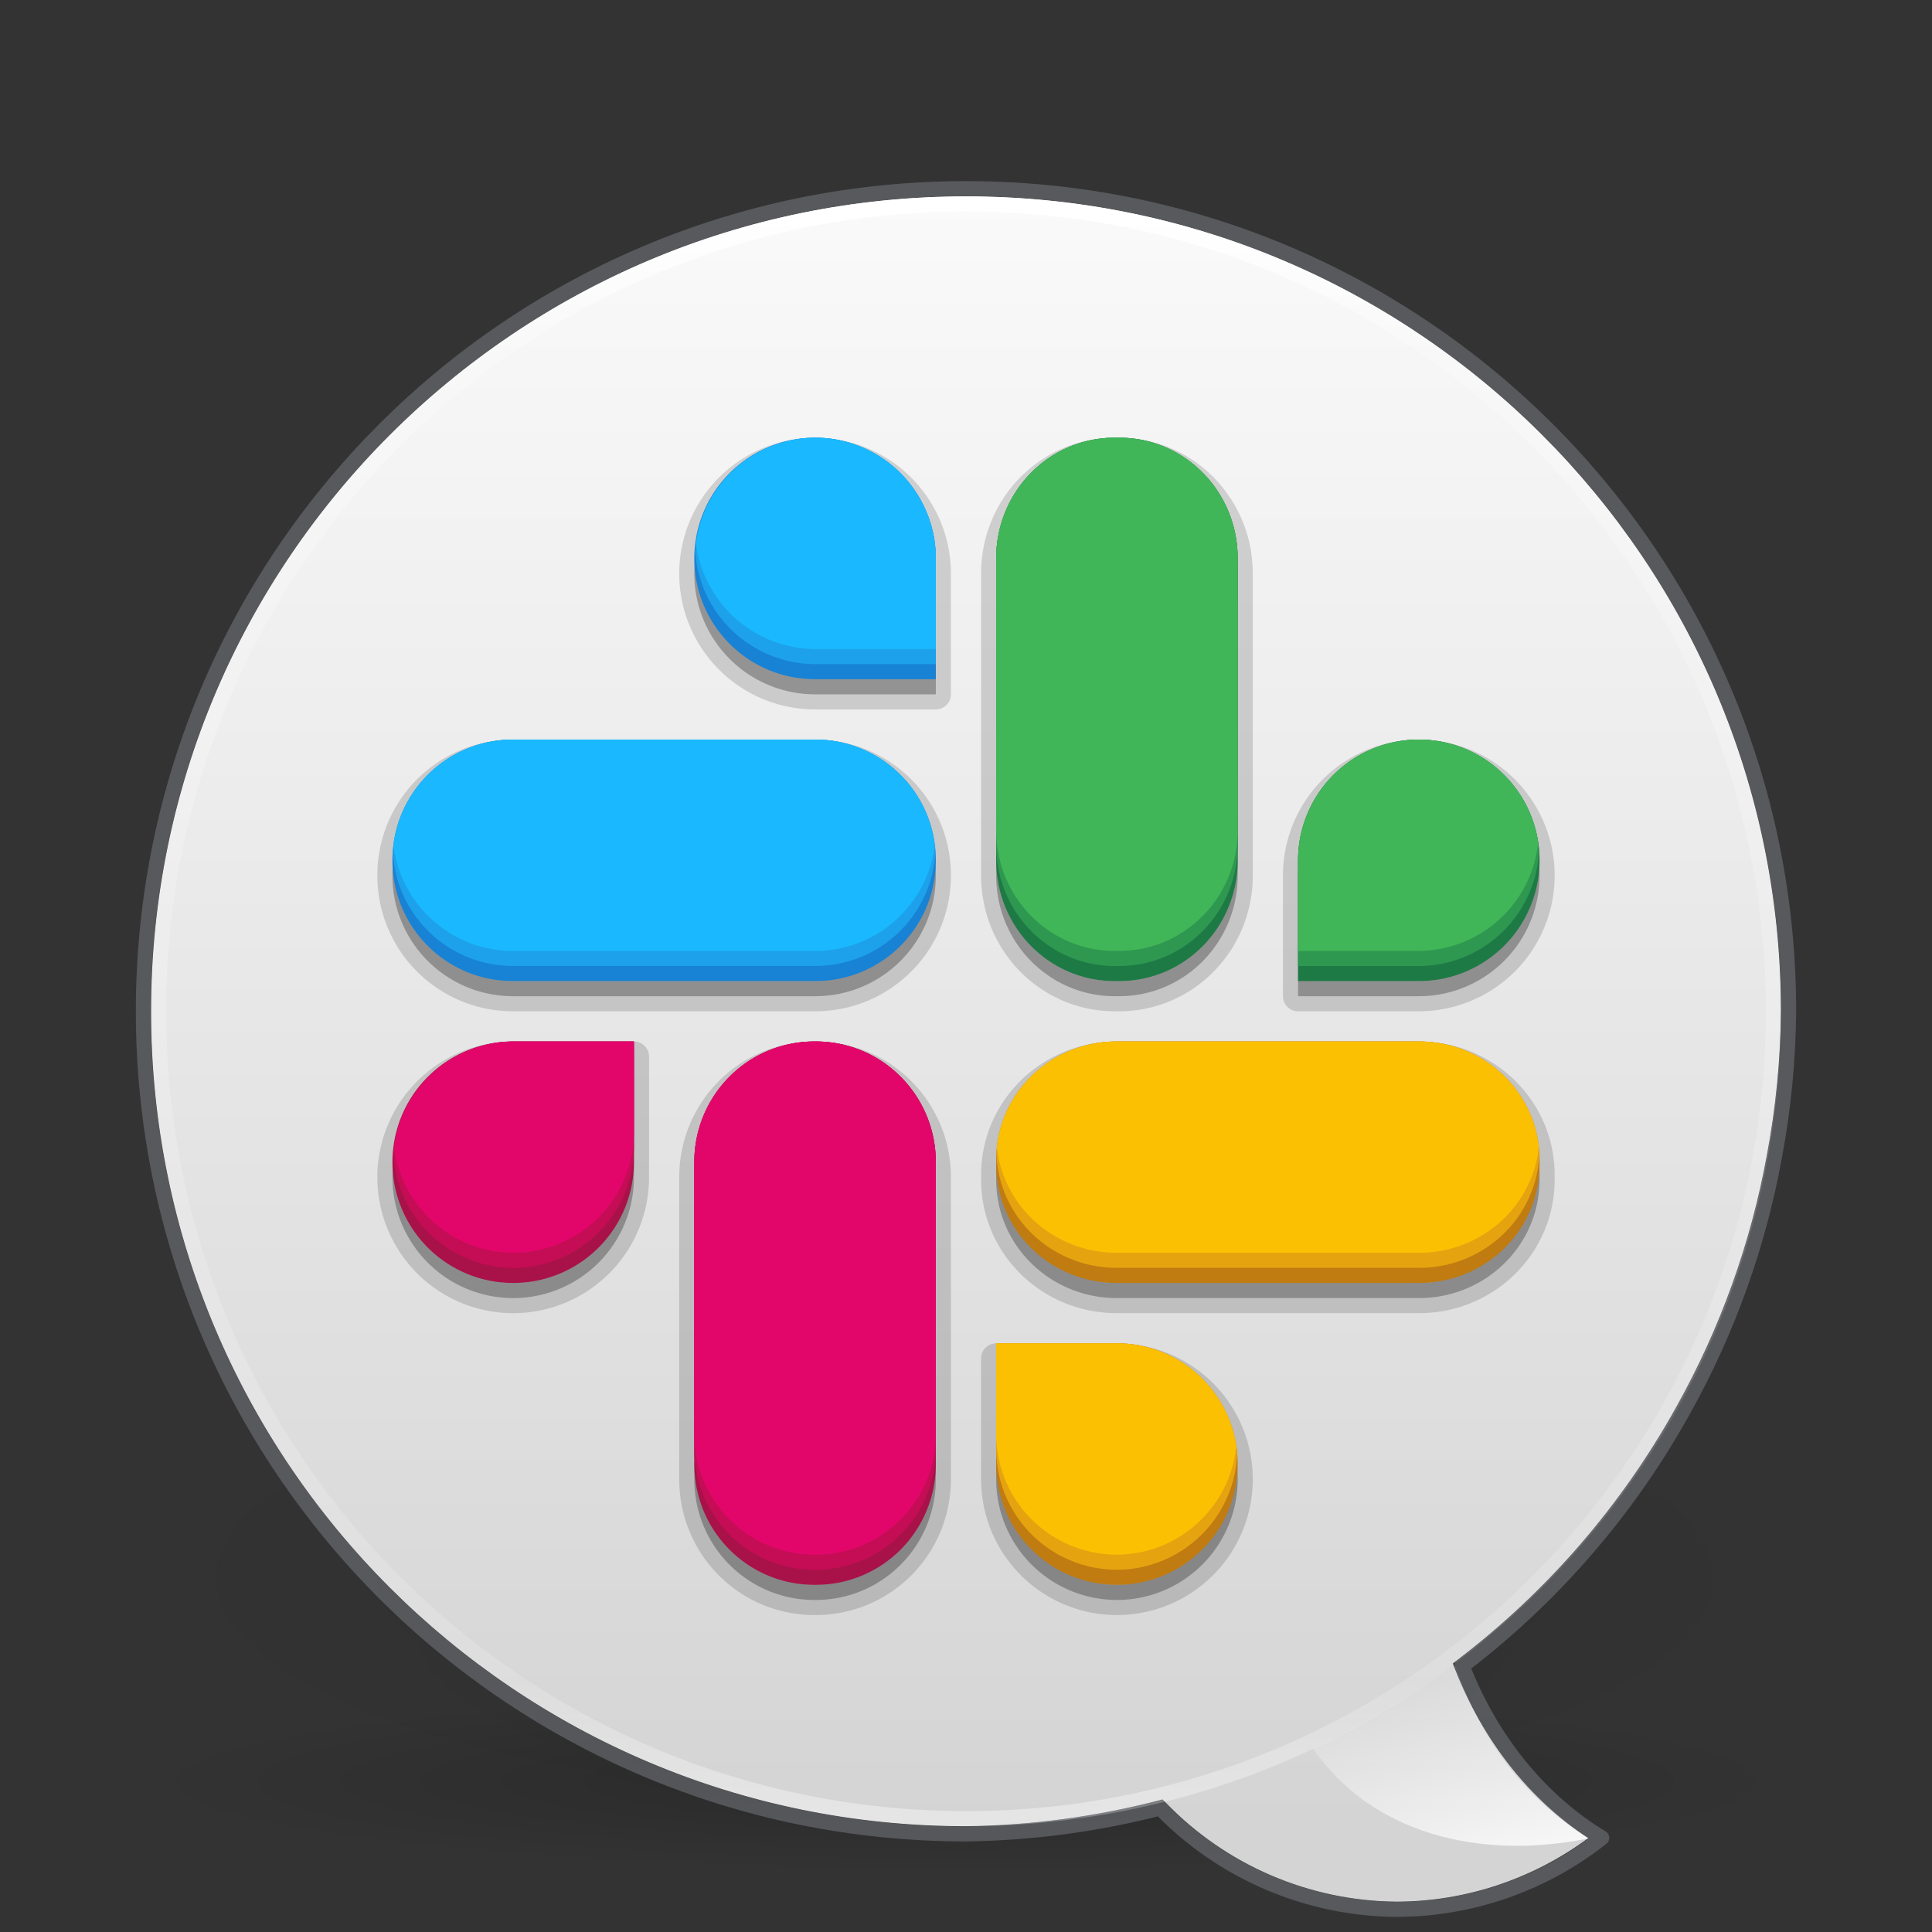<?xml version="1.0" encoding="UTF-8" standalone="no"?>
<svg
   width="128"
   height="128"
   viewBox="0 0 128 128"
   fill="none"
   version="1.1"
   id="svg4"
   xml:space="preserve"
   sodipodi:docname="slack.svg"
   inkscape:version="1.4 (e7c3feb100, 2024-10-09)"
   xmlns:inkscape="http://www.inkscape.org/namespaces/inkscape"
   xmlns:sodipodi="http://sodipodi.sourceforge.net/DTD/sodipodi-0.dtd"
   xmlns:xlink="http://www.w3.org/1999/xlink"
   xmlns="http://www.w3.org/2000/svg"
   xmlns:svg="http://www.w3.org/2000/svg"><rect x="0" y="0" width="128" height="128" fill="#333333" stroke="none"/><sodipodi:namedview
     id="namedview1"
     pagecolor="#ffffff"
     bordercolor="#000000"
     borderopacity="0.25"
     inkscape:showpageshadow="2"
     inkscape:pageopacity="0.0"
     inkscape:pagecheckerboard="0"
     inkscape:deskcolor="#d1d1d1"
     showgrid="false"
     inkscape:zoom="2.185"
     inkscape:cx="60.411899"
     inkscape:cy="46.453089"
     inkscape:current-layer="svg4"><inkscape:page
       x="0"
       y="0"
       width="128"
       height="128"
       id="page2"
       margin="0"
       bleed="0" /><inkscape:grid
       id="grid2"
       units="px"
       originx="-138"
       originy="0"
       spacingx="0.5"
       spacingy="0.5"
       empcolor="#0099e5"
       empopacity="0.302"
       color="#0099e5"
       opacity="0.078"
       empspacing="2"
       enabled="true"
       visible="false" /></sodipodi:namedview><defs
     id="defs4"><inkscape:path-effect
       effect="offset"
       id="path-effect2"
       is_visible="true"
       lpeversion="1.3"
       linejoin_type="miter"
       unit="px"
       offset="-0.5"
       miter_limit="4"
       attempt_force_join="false"
       update_on_knot_move="true" /><linearGradient
       id="linearGradient3688-166-749-654"><stop
         offset="0"
         style="stop-color:#181818;stop-opacity:1"
         id="stop3088" /><stop
         offset="1"
         style="stop-color:#181818;stop-opacity:0"
         id="stop3090" /></linearGradient><linearGradient
       id="linearGradient3702-501-757-795"><stop
         offset="0"
         style="stop-color:#181818;stop-opacity:0"
         id="stop3100" /><stop
         offset="0.5"
         style="stop-color:#181818;stop-opacity:1"
         id="stop3102" /><stop
         offset="1"
         style="stop-color:#181818;stop-opacity:0"
         id="stop3104" /></linearGradient><linearGradient
       id="linearGradient4113"><stop
         id="stop4115"
         style="stop-color:#000000;stop-opacity:1"
         offset="0" /><stop
         id="stop4117"
         style="stop-color:#000000;stop-opacity:0"
         offset="1" /></linearGradient><linearGradient
       gradientTransform="matrix(2.73,0,0,2.73,-1.514,1.487)"
       gradientUnits="userSpaceOnUse"
       xlink:href="#linearGradient3924-776"
       id="linearGradient3159"
       y2="42.5"
       x2="24"
       y1="5.5"
       x1="24" /><linearGradient
       id="linearGradient3924-776"><stop
         offset="0"
         style="stop-color:#ffffff;stop-opacity:1"
         id="stop3124" /><stop
         offset="0.088"
         style="stop-color:#ffffff;stop-opacity:0.235"
         id="stop3126" /><stop
         offset="0.911"
         style="stop-color:#ffffff;stop-opacity:0.157"
         id="stop3128" /><stop
         offset="1"
         style="stop-color:#ffffff;stop-opacity:0.392"
         id="stop3130" /></linearGradient><radialGradient
       gradientTransform="matrix(2.004,0,0,1.4,27.988,-17.4)"
       gradientUnits="userSpaceOnUse"
       xlink:href="#linearGradient3688-166-749-654"
       id="radialGradient2455-1"
       fy="43.5"
       fx="4.993"
       r="2.5"
       cy="43.5"
       cx="4.993" /><radialGradient
       gradientTransform="matrix(2.004,0,0,1.4,-20.012,-104.4)"
       gradientUnits="userSpaceOnUse"
       xlink:href="#linearGradient3688-166-749-654"
       id="radialGradient2457-5"
       fy="43.5"
       fx="4.993"
       r="2.5"
       cy="43.5"
       cx="4.993" /><linearGradient
       gradientUnits="userSpaceOnUse"
       xlink:href="#linearGradient3702-501-757-795"
       id="linearGradient2459-7"
       y2="39.999"
       x2="25.058"
       y1="47.028"
       x1="25.058" /><radialGradient
       gradientTransform="matrix(1.556,0,0,0.17,70.27,102.13)"
       gradientUnits="userSpaceOnUse"
       xlink:href="#linearGradient4113"
       id="radialGradient4377"
       fy="93.468"
       fx="-4.029"
       r="35.338"
       cy="93.468"
       cx="-4.029" /><style
       id="style1">.g{fill:#000;}.g,.h,.i{stroke-width:0px;}.h{fill:url(#e);}.i{fill:#fff;}</style><linearGradient
       xlink:href="#linearGradient4-5"
       id="linearGradient4"
       x1="66"
       y1="16"
       x2="66"
       y2="118.5"
       gradientUnits="userSpaceOnUse" /><style
       id="style1-6">.cls-1{fill:#fff;}</style><linearGradient
       id="linearGradient4-5"><stop
         style="stop-color:#fafafa;stop-opacity:1;"
         offset="0"
         id="stop4" /><stop
         style="stop-color:#d4d4d4;stop-opacity:1;"
         offset="1"
         id="stop5" /></linearGradient><style
       id="style1-1">.g{fill:#000;}.g,.h,.i{stroke-width:0px;}.h{fill:url(#e);}.i{fill:#fff;}</style><style
       id="style1-6-2">.cls-1{fill:#fff;}</style><style
       id="style1-67">.cls-1{fill:#fff;}</style><linearGradient
       id="linearGradient29"><stop
         style="stop-color:#ffffff;stop-opacity:1;"
         offset="0"
         id="stop29" /><stop
         style="stop-color:#ffffff;stop-opacity:0;"
         offset="1"
         id="stop30" /></linearGradient><linearGradient
       id="linearGradient12"><stop
         id="stop8"
         style="stop-color:#ffffff;stop-opacity:1"
         offset="0" /><stop
         id="stop9"
         style="stop-color:#ffffff;stop-opacity:0.235"
         offset="0.08" /><stop
         id="stop10"
         style="stop-color:#ffffff;stop-opacity:0.157"
         offset="0.92" /><stop
         id="stop11"
         style="stop-color:#ffffff;stop-opacity:0.392"
         offset="1" /></linearGradient><linearGradient
       id="linearGradient2"><stop
         style="stop-color:#5865f2;stop-opacity:1;"
         offset="0"
         id="stop3-3" /><stop
         style="stop-color:#1f30f4;stop-opacity:1;"
         offset="1"
         id="stop4-5" /></linearGradient><radialGradient
       gradientTransform="matrix(1.556,0,0,0.17,70.27,102.13)"
       gradientUnits="userSpaceOnUse"
       xlink:href="#linearGradient4113"
       id="radialGradient4377-5"
       fy="93.468"
       fx="-4.029"
       r="35.338"
       cy="93.468"
       cx="-4.029" /><style
       id="style1-62">.g{fill:#000;}.g,.h,.i{stroke-width:0px;}.h{fill:url(#e);}.i{fill:#fff;}</style><style
       id="style1-6-9">.cls-1{fill:#fff;}</style><radialGradient
       xlink:href="#linearGradient4113"
       id="radialGradient4"
       gradientUnits="userSpaceOnUse"
       gradientTransform="matrix(0.382,7.5555777e-8,-1.8372241e-8,0.112,-5.925,36.336)"
       cx="99.189"
       cy="185.297"
       fx="99.189"
       fy="185.297"
       r="62.769" /><radialGradient
       xlink:href="#linearGradient4113"
       id="radialGradient5"
       gradientUnits="userSpaceOnUse"
       gradientTransform="matrix(0.255,5.3967361e-8,-1.2248161e-8,0.08,6.716,44.241)"
       cx="99.189"
       cy="185.297"
       fx="99.189"
       fy="185.297"
       r="62.769" /><style
       id="style1-9">.g{fill:#000;}.g,.h,.i{stroke-width:0px;}.h{fill:url(#e);}.i{fill:#fff;}</style><style
       id="style1-6-12">.cls-1{fill:#fff;}</style><style
       id="style1-67-1">.cls-1{fill:#fff;}</style><style
       id="style1-56">.g{fill:#000;}.g,.h,.i{stroke-width:0px;}.h{fill:url(#e);}.i{fill:#fff;}</style><style
       id="style1-7">.g{fill:#000;}.g,.h,.i{stroke-width:0px;}.h{fill:url(#e);}.i{fill:#fff;}</style><style
       id="style1-5">.g{fill:#000;}.g,.h,.i{stroke-width:0px;}.h{fill:url(#e);}.i{fill:#fff;}</style><style
       id="style1-3">.g{fill:#000;}.g,.h,.i{stroke-width:0px;}.h{fill:url(#e);}.i{fill:#fff;}</style><style
       id="style1-6-1">.cls-1{fill:#fff;}</style><style
       id="style1-2">.g{fill:#000;}.g,.h,.i{stroke-width:0px;}.h{fill:url(#e);}.i{fill:#fff;}</style><style
       id="style1-6-8">.cls-1{fill:#fff;}</style><linearGradient
       xlink:href="#linearGradient12"
       id="linearGradient8"
       x1="64"
       y1="14"
       x2="64"
       y2="120"
       gradientUnits="userSpaceOnUse" /><linearGradient
       xlink:href="#linearGradient4-5"
       id="linearGradient26"
       x1="64"
       y1="13"
       x2="64"
       y2="120.99"
       gradientUnits="userSpaceOnUse" /><linearGradient
       xlink:href="#linearGradient29"
       id="linearGradient30"
       x1="101.853"
       y1="126.126"
       x2="97.222"
       y2="108.933"
       gradientUnits="userSpaceOnUse" /></defs><path
     d="m 119,118 c 0,3.314 -24.624,6 -55,6 -30.376,0 -55,-2.686 -55,-6 0,-3.314 24.624,-6 55,-6 30.376,0 55,2.686 55,6 z"
     id="path3041-2"
     style="color:#000000;display:inline;overflow:visible;visibility:visible;opacity:0.2;fill:url(#radialGradient4377-5);fill-opacity:1;fill-rule:nonzero;stroke:none;stroke-width:1;marker:none;enable-background:accumulate" /><g
     id="g4"
     transform="matrix(2.269,0,0,2.305,-8.61,-27.054)"
     style="opacity:0.5;stroke-width:0.437"><path
       d="m 56,57.002 a 24,6.999 0 1 1 -48,0 24,6.999 0 1 1 48,0 z"
       id="path3"
       style="opacity:0.2;fill:url(#radialGradient4);fill-opacity:1;stroke:none;stroke-width:0.437" /><path
       style="opacity:0.4;fill:url(#radialGradient5);fill-opacity:1;stroke:none;stroke-width:0.437"
       id="path4"
       d="m 48,59.002 a 16,4.999 0 1 1 -32,0 16,4.999 0 1 1 32,0 z" /></g><path
     d="m 64,13.01 c 29.824,0 53.99,24.167 53.99,53.986 -0.026,3.203 -0.338,6.398 -0.932,9.549 -1.068,5.847 -3.093,11.477 -5.996,16.666 -3.623,6.53 -8.561,12.238 -14.502,16.762 l -0.307,0.232 0.141,0.359 c 1.842,4.741 4.94,8.658 8.832,11.215 -3.684,2.718 -8.137,4.207 -12.723,4.211 -5.764,-0.05 -11.265,-2.413 -15.27,-6.559 l -0.207,-0.215 -0.287,0.074 C 72.574,120.363 68.295,120.934 64,120.99 34.176,120.99 10.01,96.824 10.01,67 10.01,37.176 34.176,13.01 64,13.01 Z"
     style="opacity:1;fill:url(#linearGradient26);stroke:none;stroke-width:1;stroke-linejoin:round;stroke-dasharray:none;stroke-opacity:0.5"
     id="path19" /><path
     id="circle6"
     d="m 64,13.51 c 29.554,0 53.49,23.937 53.49,53.49 0,29.554 -23.937,53.49 -53.49,53.49 C 34.446,120.49 10.51,96.554 10.51,67 10.51,37.446 34.446,13.51 64,13.51 Z"
     style="opacity:1;fill:none;fill-opacity:1;stroke:url(#linearGradient8);stroke-linejoin:round;stroke-opacity:1" /><path
     style="opacity:1;fill:url(#linearGradient30);fill-opacity:1;stroke:none;stroke-width:1;stroke-linejoin:round;stroke-dasharray:none;stroke-opacity:0.5"
     d="m 105.25,121.797 c -7.253,1.476 -14.387,-0.33 -18.258,-5.953 3.423,-1.65 6.548,-3.529 9.374,-5.636 1.722,5.102 4.684,8.965 8.885,11.589 z"
     id="path29" /><path
     d="M 64,12.5 C 33.9,12.5 9.5,36.9 9.5,67 c 0,30.1 24.4,54.5 54.5,54.5 4.342,-0.057 8.662,-0.633 12.867,-1.715 4.1,4.244 9.732,6.664 15.633,6.715 4.942,-0.004 9.739,-1.673 13.617,-4.736 -4.086,-2.473 -7.344,-6.483 -9.248,-11.385 5.997,-4.567 10.982,-10.328 14.639,-16.92 2.93,-5.236 4.975,-10.92 6.053,-16.822 C 118.159,73.459 118.473,70.234 118.5,67 118.5,36.9 94.1,12.5 64,12.5 Z"
     style="opacity:1;fill:none;stroke:#7e8087;stroke-width:1;stroke-linejoin:round;stroke-dasharray:none;stroke-opacity:0.5"
     id="path2" /><path
     id="path30-0"
     style="opacity:0.15;fill:#000000;fill-opacity:1;stroke:#000000;stroke-width:2;stroke-linecap:round;stroke-linejoin:round;stroke-dasharray:none;stroke-opacity:1"
     d="m 54,30 a 8,8 0 0 0 -8,8 8,8 0 0 0 8,8 h 8 v -8 a 8,8 0 0 0 -8,-8 z m 19.859,0 C 69.506,30 66,33.568 66,38 v 20 c 0,4.432 3.506,8 7.859,8 h 0.281 C 78.494,66 82,62.432 82,58 V 38 c 0,-4.432 -3.506,-8 -7.859,-8 z M 34,50 c -4.432,0 -8,3.568 -8,8 0,4.432 3.568,8 8,8 h 20 c 4.432,0 8,-3.568 8,-8 0,-4.432 -3.568,-8 -8,-8 z m 60,0 a 8,8 0 0 0 -8,8 v 8 h 8 a 8,8 0 0 0 8,-8 8,8 0 0 0 -8,-8 z M 34,70 a 8,8 0 0 0 -8,8 8,8 0 0 0 8,8 8,8 0 0 0 8,-8 v -8 z m 19.965,0 C 49.552,70 46,73.568 46,78 v 20 c 0,4.432 3.552,8 7.965,8 h 0.07 C 58.448,106 62,102.432 62,98 V 78 c 0,-4.432 -3.552,-8 -7.965,-8 z M 74,70 c -4.432,0 -8,3.499 -8,7.848 v 0.305 C 66,82.501 69.568,86 74,86 h 20 c 4.432,0 8,-3.499 8,-7.848 V 77.848 C 102,73.499 98.432,70 94,70 Z m -8,20 v 8 a 8,8 0 0 0 8,8 8,8 0 0 0 8,-8 8,8 0 0 0 -8,-8 z" /><path
     id="path17-6"
     style="opacity:0.15;fill:#000000;fill-opacity:1;stroke:none;stroke-width:4;stroke-linecap:round;stroke-linejoin:round;stroke-opacity:1"
     d="m 54,30 a 8,8 0 0 0 -8,8 8,8 0 0 0 8,8 h 8 v -8 a 8,8 0 0 0 -8,-8 z m 19.859,0 C 69.506,30 66,33.568 66,38 v 20 c 0,4.432 3.506,8 7.859,8 h 0.281 C 78.494,66 82,62.432 82,58 V 38 c 0,-4.432 -3.506,-8 -7.859,-8 z M 34,50 c -4.432,0 -8,3.568 -8,8 0,4.432 3.568,8 8,8 h 20 c 4.432,0 8,-3.568 8,-8 0,-4.432 -3.568,-8 -8,-8 z m 60,0 a 8,8 0 0 0 -8,8 v 8 h 8 a 8,8 0 0 0 8,-8 8,8 0 0 0 -8,-8 z M 34,70 a 8,8 0 0 0 -8,8 8,8 0 0 0 8,8 8,8 0 0 0 8,-8 v -8 z m 19.965,0 C 49.552,70 46,73.568 46,78 v 20 c 0,4.432 3.552,8 7.965,8 h 0.07 C 58.448,106 62,102.432 62,98 V 78 c 0,-4.432 -3.552,-8 -7.965,-8 z M 74,70 c -4.432,0 -8,3.499 -8,7.848 v 0.305 C 66,82.501 69.568,86 74,86 h 20 c 4.432,0 8,-3.499 8,-7.848 V 77.848 C 102,73.499 98.432,70 94,70 Z m -8,20 v 8 a 8,8 0 0 0 8,8 8,8 0 0 0 8,-8 8,8 0 0 0 -8,-8 z" /><path
     id="rect7-0-2"
     style="fill:#1882d4;fill-opacity:1;stroke:none;stroke-width:4;stroke-linecap:round;stroke-linejoin:round;stroke-opacity:1"
     d="m 54,29 a 8,8 0 0 0 -8,8 8,8 0 0 0 8,8 h 8 V 37 A 8,8 0 0 0 54,29 Z M 34,49 c -4.432,0 -8,3.568 -8,8 0,4.432 3.568,8 8,8 h 20 c 4.432,0 8,-3.568 8,-8 0,-4.432 -3.568,-8 -8,-8 z" /><path
     id="rect8-9-6"
     style="fill:#a91149;fill-opacity:1;stroke:none;stroke-width:4;stroke-linecap:round;stroke-linejoin:round;stroke-opacity:1"
     d="m 34,69 a 8,8 0 0 0 -8,8 8,8 0 0 0 8,8 8,8 0 0 0 8,-8 v -8 z m 19.965,0 C 49.552,69 46,72.568 46,77 v 20 c 0,4.432 3.552,8 7.965,8 h 0.07 C 58.448,105 62,101.432 62,97 V 77 c 0,-4.432 -3.552,-8 -7.965,-8 z" /><path
     id="rect9-3-1"
     style="fill:#c07b11;fill-opacity:1;stroke:none;stroke-width:4;stroke-linecap:round;stroke-linejoin:round;stroke-opacity:1"
     d="m 74,69 c -4.432,0 -8,3.499 -8,7.848 v 0.305 C 66,81.501 69.568,85 74,85 h 20 c 4.432,0 8,-3.499 8,-7.848 V 76.848 C 102,72.499 98.432,69 94,69 Z m -8,20 v 8 a 8,8 0 0 0 8,8 8,8 0 0 0 8,-8 8,8 0 0 0 -8,-8 z" /><path
     id="rect6-6-8"
     style="fill:#1e7a45;fill-opacity:1;stroke:none;stroke-width:4;stroke-linecap:round;stroke-linejoin:round;stroke-opacity:1"
     d="M 73.859,29 C 69.506,29 66,32.568 66,37 v 20 c 0,4.432 3.506,8 7.859,8 h 0.281 C 78.494,65 82,61.432 82,57 V 37 c 0,-4.432 -3.506,-8 -7.859,-8 z M 94,49 a 8,8 0 0 0 -8,8 v 8 h 8 a 8,8 0 0 0 8,-8 8,8 0 0 0 -8,-8 z" /><path
     id="path9-7"
     style="fill:#e5a40f;fill-opacity:1;stroke:none;stroke-width:4;stroke-linecap:round;stroke-linejoin:round;stroke-opacity:1"
     d="m 74,69 c -4.312,0 -7.797,3.316 -7.982,7.5 C 66.203,80.684 69.688,84 74,84 h 20 c 4.312,0 7.797,-3.316 7.982,-7.5 C 101.797,72.316 98.312,69 94,69 Z m -8,20 v 7 a 8,8 0 0 0 8,8 8,8 0 0 0 7.967,-7.703 A 8,8 0 0 0 74,89 Z" /><path
     id="path10-9"
     style="fill:#fcc003;fill-opacity:1;stroke:none;stroke-width:4;stroke-linecap:round;stroke-linejoin:round;stroke-opacity:1"
     d="m 74,69 c -4.14,0 -7.525,3.054 -7.953,7 0.428,3.946 3.813,7 7.953,7 h 20 c 4.14,0 7.525,-3.054 7.953,-7 C 101.525,72.054 98.14,69 94,69 Z m -8,20 v 6 a 8,8 0 0 0 8,8 8,8 0 0 0 7.908,-7.197 A 8,8 0 0 0 74,89 Z" /><path
     id="path11-2"
     style="fill:#2e9850;fill-opacity:1;stroke:none;stroke-width:4;stroke-linecap:round;stroke-linejoin:round;stroke-opacity:1"
     d="M 73.859,29 C 69.506,29 66,32.568 66,37 v 19 c 0,4.432 3.506,8 7.859,8 h 0.281 C 78.494,64 82,60.432 82,56 V 37 c 0,-4.432 -3.506,-8 -7.859,-8 z M 94,49 a 8,8 0 0 0 -8,8 v 7 h 8 A 8,8 0 0 0 101.967,56.297 8,8 0 0 0 94,49 Z" /><path
     id="path12-0"
     style="fill:#41b658;fill-opacity:1;stroke:none;stroke-width:4;stroke-linecap:round;stroke-linejoin:round;stroke-opacity:1"
     d="M 73.859,29 C 69.506,29 66,32.568 66,37 v 18 c 0,4.432 3.506,8 7.859,8 h 0.281 C 78.494,63 82,59.432 82,55 V 37 c 0,-4.432 -3.506,-8 -7.859,-8 z M 94,49 a 8,8 0 0 0 -8,8 v 6 h 8 A 8,8 0 0 0 101.908,55.803 8,8 0 0 0 94,49 Z" /><path
     id="path13-2"
     style="fill:#c40d55;fill-opacity:1;stroke:none;stroke-width:4;stroke-linecap:round;stroke-linejoin:round;stroke-opacity:1"
     d="M 34,69 A 8,8 0 0 0 26.057,76.5 8,8 0 0 0 34,84 8,8 0 0 0 42,76 v -7 z m 19.965,0 C 49.552,69 46,72.568 46,77 v 19 c 0,4.432 3.552,8 7.965,8 h 0.07 C 58.448,104 62,100.432 62,96 V 77 c 0,-4.432 -3.552,-8 -7.965,-8 z" /><path
     id="path14-3"
     style="fill:#e3066a;fill-opacity:1;stroke:none;stroke-width:4;stroke-linecap:round;stroke-linejoin:round;stroke-opacity:1"
     d="M 34,69 A 8,8 0 0 0 26.113,76 8,8 0 0 0 34,83 8,8 0 0 0 42,75 v -6 z m 19.965,0 C 49.552,69 46,72.568 46,77 v 18 c 0,4.432 3.552,8 7.965,8 h 0.07 C 58.448,103 62,99.432 62,95 V 77 c 0,-4.432 -3.552,-8 -7.965,-8 z" /><path
     id="path15-7"
     style="fill:#1da1eb;fill-opacity:1;stroke:none;stroke-width:4;stroke-linecap:round;stroke-linejoin:round;stroke-opacity:1"
     d="M 54,29 A 8,8 0 0 0 46.057,36.5 8,8 0 0 0 54,44 h 8 V 37 A 8,8 0 0 0 54,29 Z M 34,49 c -4.263,0 -7.717,3.304 -7.975,7.5 C 26.283,60.696 29.737,64 34,64 h 20 c 4.263,0 7.717,-3.304 7.975,-7.5 C 61.717,52.304 58.263,49 54,49 Z" /><path
     id="path16-5"
     style="fill:#1ab9ff;fill-opacity:1;stroke:none;stroke-width:4;stroke-linecap:round;stroke-linejoin:round;stroke-opacity:1"
     d="M 54,29 A 8,8 0 0 0 46.113,36 8,8 0 0 0 54,43 h 8 V 37 A 8,8 0 0 0 54,29 Z M 34,49 c -4.093,0 -7.442,3.044 -7.932,7 0.49,3.956 3.839,7 7.932,7 h 20 c 4.093,0 7.442,-3.044 7.932,-7 C 61.442,52.044 58.093,49 54,49 Z" /></svg>
